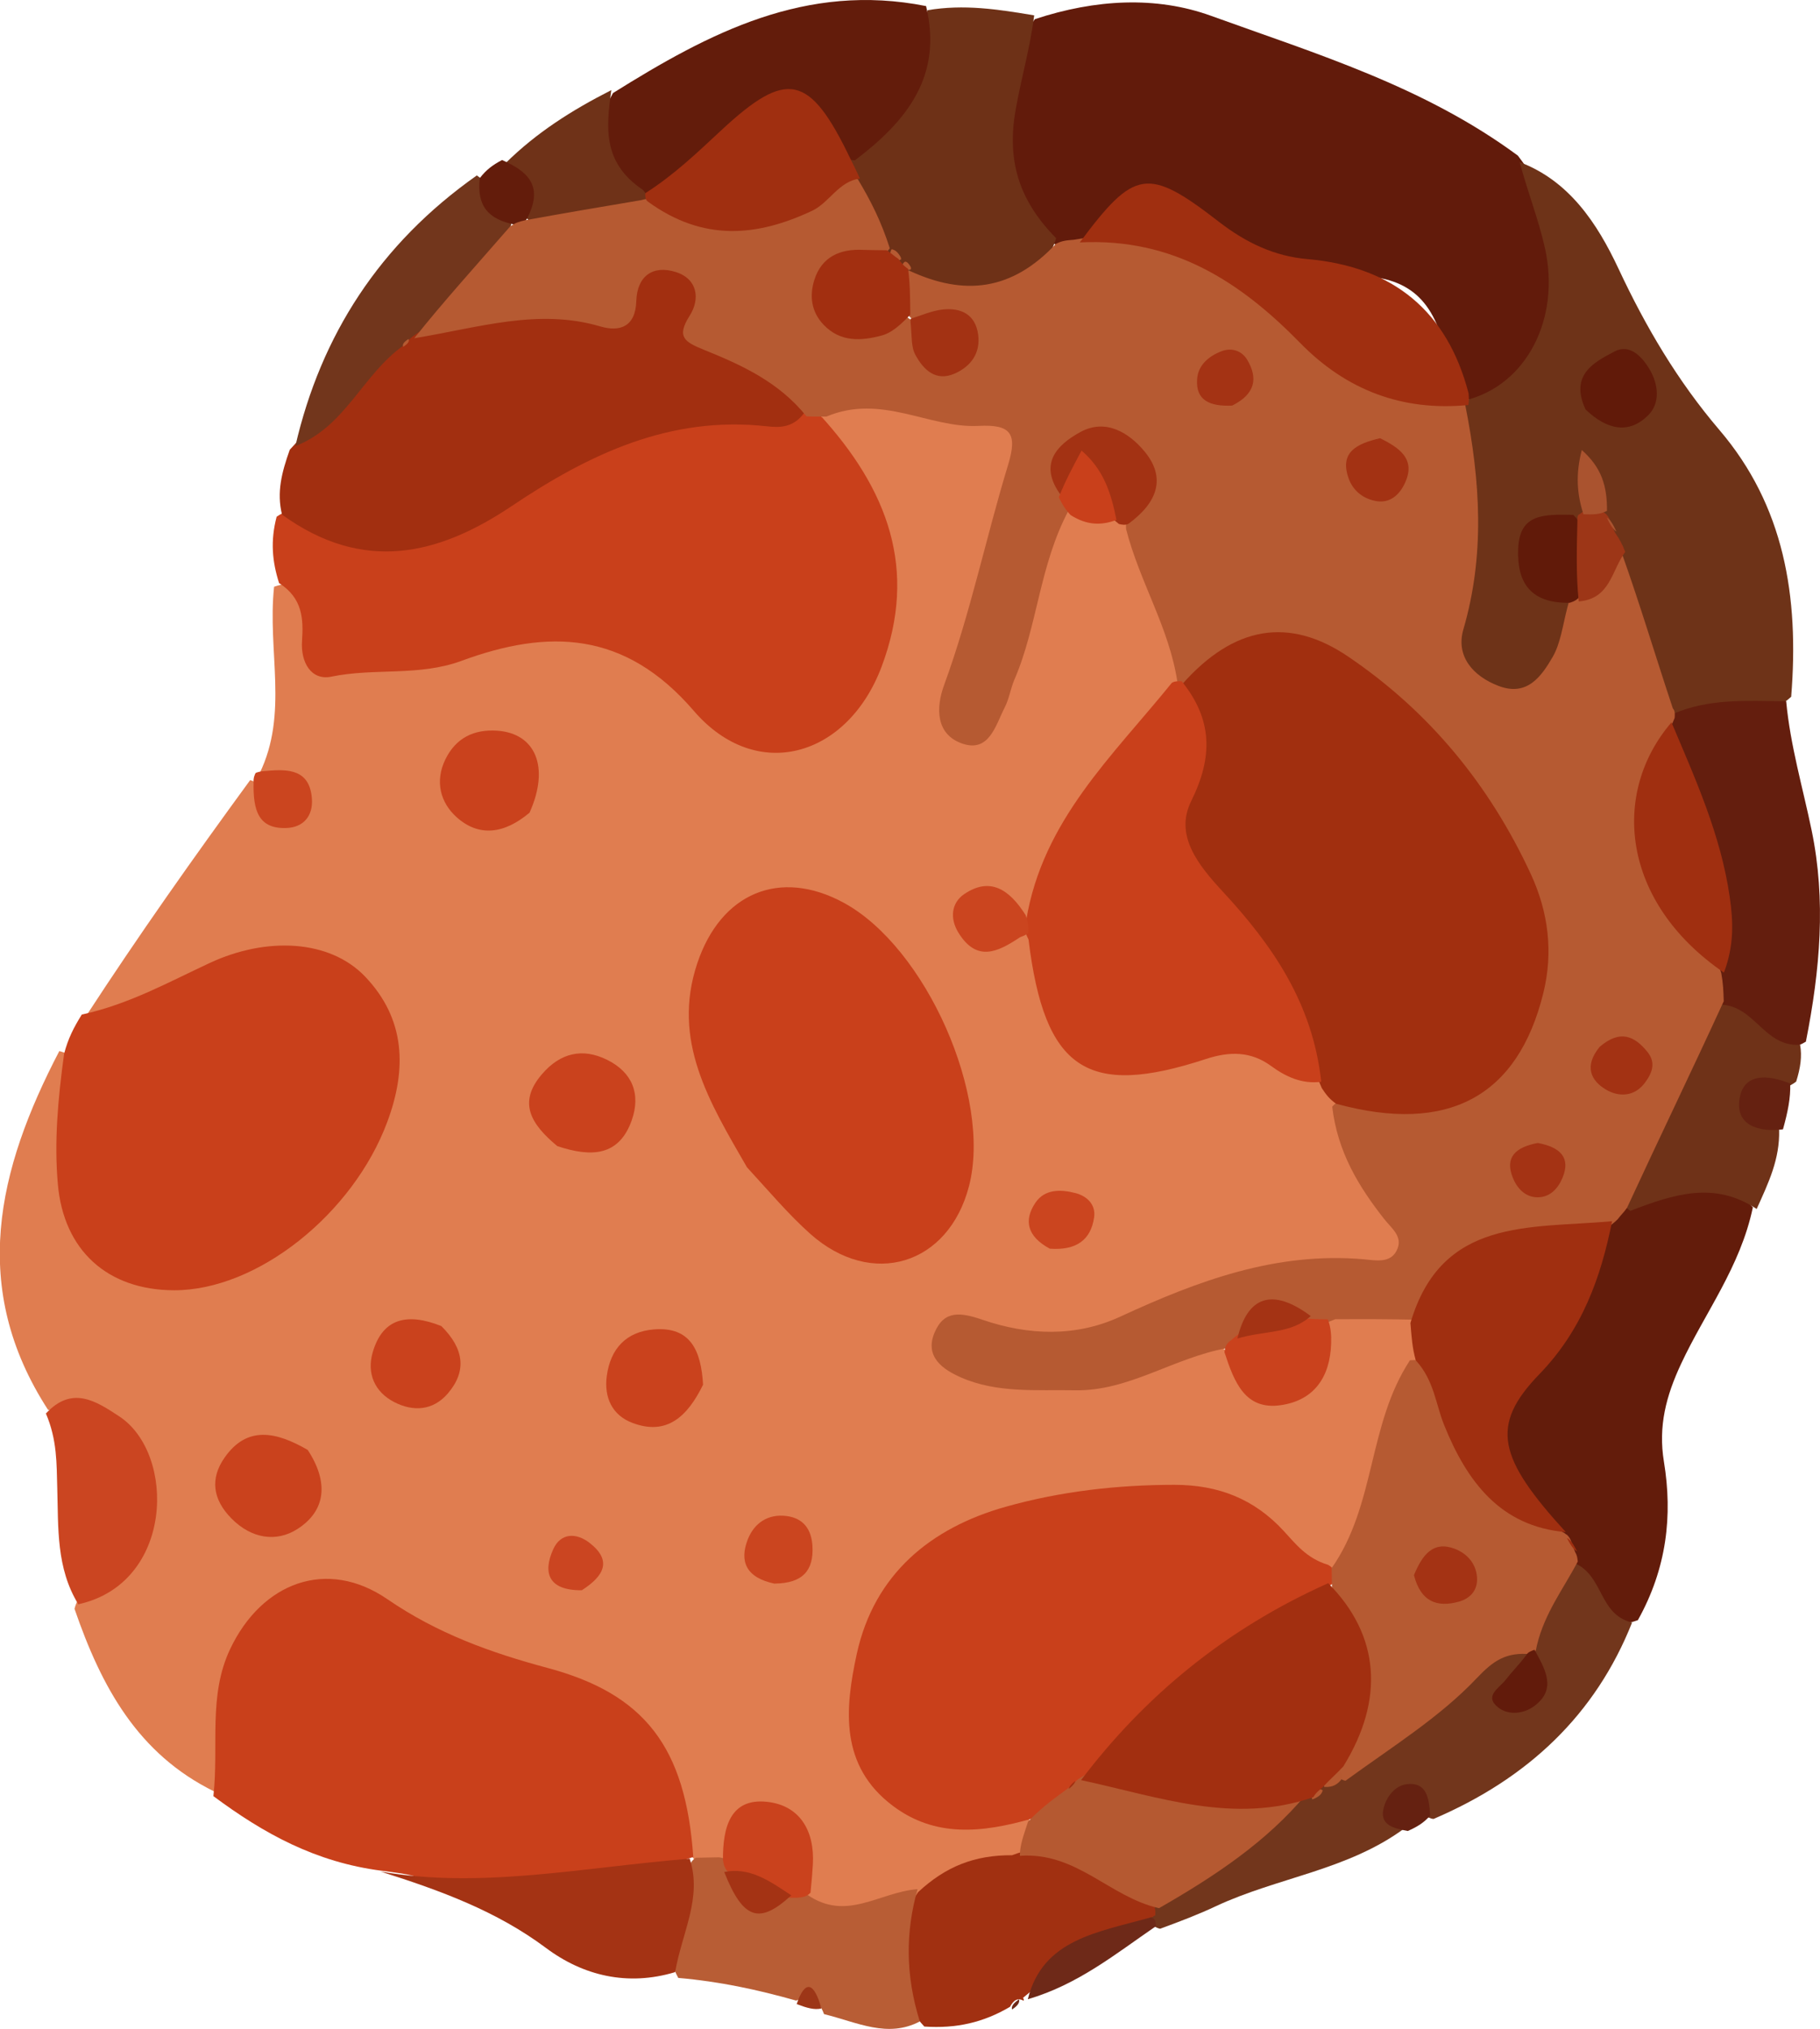 <?xml version="1.0" encoding="UTF-8"?><svg id="Layer_1" xmlns="http://www.w3.org/2000/svg" viewBox="0 0 185.66 206.9"><defs><style>.cls-1{fill:#aa532f;}.cls-2{fill:#631c0b;}.cls-3{fill:#a43314;}.cls-4{fill:#a02f10;}.cls-5{fill:#72361c;}.cls-6{fill:#6e3117;}.cls-7{fill:#a13011;}.cls-8{fill:#a33213;}.cls-9{fill:#a12f0f;}.cls-10{fill:#a22f10;}.cls-11{fill:#641e0e;}.cls-12{fill:#ca421d;}.cls-13{fill:#611a09;}.cls-14{fill:#e07d50;}.cls-15{fill:#6f3218;}.cls-16{fill:#652111;}.cls-17{fill:#b85d35;}.cls-18{fill:#b55931;}.cls-19{fill:#cb451f;}.cls-20{fill:#b65a32;}.cls-21{fill:#6e3318;}.cls-22{fill:#621b0b;}.cls-23{fill:#c9401b;}.cls-24{fill:#cb4521;}.cls-25{fill:#9d3617;}.cls-26{fill:#6e2918;}</style></defs><path class="cls-14" d="m8.81,103.56c5.31-8.15,10.86-16.01,16.71-24.01,1.68.45,1.64,2.62,3.96,2.75.29-2.22-1.76-2.31-3.01-3.42,2.99-6.13.79-12.48,1.49-19.05,3.36-1.16,3.81,1.39,4.08,3.36.47,3.5,2.33,4.1,5.49,3.99,4.55-.15,8.81-1.38,13.17-2.38,6.93-1.59,13.42-1.44,18.72,4.51,3.51,3.94,7.83,7.46,13.47,4.58,5.89-3.01,7.04-8.97,7.05-14.92,0-4.01-1.5-7.78-3.8-11.16-1.02-1.49-2.38-2.81-2.51-5.11,2.51-2.73,5.47-2.68,8.49-2.13,2.45.45,4.86,1.06,7.34,1.4,5.15.71,5.77,1.54,4.52,6.46-1.51,5.96-2.81,11.98-4.89,17.78-.39,1.09-.81,2.2-.99,3.34-.19,1.26-.88,3,.72,3.5,1.63.51,2.06-1.34,2.52-2.49,1.56-3.86,2.71-7.85,3.71-11.89.56-2.24.89-4.6,3.03-6.52,1.94-.67,3.5-.27,5.45.14.63.21.88.32,1.45.65,3.13,4.96,5.1,9.99,5.82,15.82-1.13,3.26-3.27,5.39-5.24,7.63-4.33,4.93-7.4,10.58-10.03,16.89-.41.3-.56.38-.72.41-1.8.34-3.57-2.6-4.9-.87-1.6,2.08.58,2.25,2.11,2.18.98-.05,1.96-.32,3.17.39,1.56,2.23,1.66,4.63,2.51,6.77,2.14,5.37,6.31,7.87,11.31,5.71,5.69-2.45,10.57-1.5,15.8,1.76.96.69,1.45,1.29,2.02,2.32,1.15,4.47,3.25,8.01,5.53,11.54,2.47,3.82,1.37,6.4-3.09,6.27-9.15-.26-17.3,2.75-25.49,6.19-4.26,1.79-8.83,1.21-13.3.4-.94-.17-2.23-.6-2.61.6-.47,1.46.92,2.1,1.99,2.36,5.61,1.37,11.21,1.34,16.72-.57,2.34-.81,4.56-2.11,7.51-1.96,8.11,8.45,8.67,4.66,11.47-2.42.06-.14.22-.24.66-.57,2.52-1.03,4.7-1.01,7.27,0,1.28,1.08,1.5,2.19,1.5,3.79-2.13,5.83-3.35,11.5-5.1,17.01-.6,1.87-1.62,3.64-3.53,5.17-3.1.96-4.7-.97-6.35-2.54-3.2-3.06-6.92-4.39-11.33-4.26-5.18.15-10.31.73-15.3,2.04-9.66,2.54-15.16,9.77-15,19.23.12,6.91,4,10.67,11.01,10.66,1.65,0,3.31-.48,5.3.22,1.19,1.54.8,2.8-.18,4.35-3.28,1.93-6.95,1.87-10.14,4.14-3.95,1.13-7.42,3.2-11.59,1.08-1.02-1.23-1.16-2.37-1.29-3.53-.25-2.34-.4-4.98-3.28-5.46-2.61-.44-2.72,2.43-4.22,4.08-1.01.55-1.75.56-2.84.15-1.86-1.7-1.98-3.79-2.49-5.69-1.74-6.54-5.79-10.78-12.35-12.43-6.17-1.55-11.93-3.82-17.41-7.22-6.32-3.92-11.93-1.27-14.57,5.77-1.5,3.98.04,8.38-2.45,12.34-7.82-3.83-11.54-10.68-14.28-18.64.37-1.38,1.17-1.99,2.02-2.51,4.3-2.61,5.5-6.52,4.49-11.18-1.01-4.69-4.57-6.19-9.21-6.6-8.05-12.42-5.18-24.46,1.15-36.58,2.57.64,1.73,2.53,1.62,4.02-.15,2.15-.35,4.3-.31,6.46.19,11.1,9.07,16.21,18.56,10.26,5.5-3.45,10.01-8.18,12.24-14.63,1.6-4.6,1.47-8.99-2.18-12.46-3.62-3.43-8.11-3.53-12.59-1.8-3.09,1.19-6.05,2.72-9.15,3.93-1.68.65-3.3,1.7-5.46.59Z"/><path class="cls-23" d="m83.58,42.25c7.01,7.65,10.08,15.83,6.35,25.74-3.47,9.21-12.76,11.93-19.16,4.49-7.04-8.18-14.84-8.35-23.7-5.09-4.35,1.6-8.88.7-13.27,1.61-2.06.42-3.14-1.46-2.99-3.65.15-2.21.08-4.34-2.34-5.89-.7-2.19-.9-4.3-.25-6.77,1.7-1.18,3.18-.67,4.45.09,5.61,3.33,10.88,1.75,16.1-.95,1.33-.69,2.66-1.41,3.86-2.28,8.46-6.11,17.95-8.43,28.66-7.81.94-.07,1.47.03,2.28.51Z"/><path class="cls-22" d="m105.58,1.95c6.19-2.04,12.37-2.36,17.95-.34,10.69,3.87,21.72,7.18,31.31,14.26,4.88,6.39,5.9,13.04,2.78,20.14-1.21,2.76-2.95,5.18-6.83,5.27-2.49-1.07-2.81-3.07-3.24-5.03-1.24-5.64-3.73-8.1-9.52-8.15-5.89-.05-10.99-1.61-15.82-5.02-4.88-3.45-5.41-3.15-11.94,1.9-.88.29-1.41.33-2.35.16-7.15-5.21-8.15-15.24-2.35-23.19Z"/><path class="cls-23" d="m21.77,183.14c.57-5.15-.55-10.22,1.71-14.99,3.22-6.78,9.86-9.32,16.05-5.07,5.07,3.48,10.5,5.44,16.32,7,9.91,2.65,14.1,8.07,14.87,19.28-9.4,3.12-18.56,5.26-27.97,2.1-1.11-.37-2.25-.49-3.83-.7-6.68-.86-11.97-3.75-17.17-7.62Z"/><path class="cls-23" d="m8.33,103.46c4.86-1.06,8.92-3.34,13.1-5.28,5.76-2.67,12.2-2.39,15.83,1.42,4.08,4.29,4.28,9.36,2.24,14.82-3.48,9.34-13.23,17.17-21.75,17.15-6.78-.02-11.26-4.06-11.85-10.83-.38-4.31,0-8.6.64-13.29.41-1.56.98-2.67,1.8-3.99Z"/><path class="cls-21" d="m149.55,40.8c6.13-1.53,9.65-8.24,8.06-15.46-.63-2.86-1.72-5.61-2.59-8.81,5.01,1.89,7.88,6.16,10.09,10.88,2.77,5.92,6.03,11.45,10.3,16.45,6.58,7.71,8.14,16.93,7.31,27.19-3.26,2.98-7.13,1.78-11.06,2.4-2.88-.72-3.45-2.86-4.02-4.9-.92-3.31-2.13-6.54-2.98-10.25-.16-1.07-.24-1.77-.47-2.78-.28-.94-.48-1.57-.88-2.46-.21-.5-.29-.71-.47-1.23-.29-.93-.36-1.58-.57-2.19-.39.61-.19,1.36-.61,2.31-.27.5-.41.69-.83,1.08-5.78,2.55-5.8,3.77-.31,8.88.49,1.7.3,3.02-.23,4.25-1.33,3.06-3.16,5.61-7.01,5.13-3.39-.42-6.06-3.83-5.29-7.78,1.34-6.94,1.29-13.83.73-21.21.24-.69.38-.95.83-1.51Z"/><path class="cls-10" d="m82.03,42.11c-1.1,1.51-2.49,1.51-3.8,1.36-9.89-1.1-18.15,2.84-26.04,8.14-7.44,4.99-15.1,6.88-23.42.87-.56-2.27-.04-4.29.79-6.62,3.55-3.81,6.61-7.55,10.3-11.19.5-.34.7-.47,1.23-.78.55-.28.77-.38,1.35-.6,5.81-1.55,11.29-2.82,16.99-1.91,2.05.33,3.51-.17,4.46-2.14.95-1.96,2.53-3.12,4.82-2.61,2.58.58,3.39,2.49,3.11,4.89-.29,2.43,1.5,2.99,3.06,3.91,2.8,1.65,6.13,2.72,7.16,6.68Z"/><path class="cls-2" d="m178.81,123.12c-1.28,6.09-4.89,10.74-7.32,15.95-1.52,3.25-2.35,6.35-1.75,9.99.9,5.48.29,10.87-2.66,16.15-4.42,1.61-4.44-2.45-6.39-4.56-.31-.49-.43-.69-.69-1.21-.33-.73-.51-1.14-.88-1.84-.34-.46-.48-.65-.83-1.11-7.33-7.76-7.58-11.25-.89-18.93,3.31-3.8,4.42-8.48,6.44-13.24.48-.78.84-1.17,1.6-1.73,4.69-1.9,9.07-4.28,13.38.53Z"/><path class="cls-5" d="m160.61,159.39c3.01,1.28,2.45,5.25,5.88,6.06-3.73,9.4-10.62,15.91-20.25,20.03-1.31-.07-2.93-2.99-2.97.96-5.82,4.29-12.97,5-19.24,7.94-1.74.82-3.54,1.51-5.69,2.3-.54-.14-.71-.31-.97-.84-.07-.59-.04-.83.14-1.4,4.89-4.12,9.97-7.44,15.18-11.17.62-.53.99-.81,1.66-1.27.87-.58,1.48-.92,2.37-1.48,4.73-4.11,10.24-6.74,13.98-11.52,1.11-1.41,2.71-1.82,4.79-1.08,1.42,1.7-.14,2.8-.33,4.26,1.6-.87,1.12-2.3,1.06-3.89-.36-4.01,1.27-6.78,4.41-8.89Z"/><path class="cls-6" d="m105.5,1.56c-.41,3.28-1.32,6.38-1.89,9.62-.92,5.17.31,9.25,4.13,13.11-2,6.1-6.37,7.48-14.11,4.55-.77-.42-1.19-.71-1.85-1.27-.62-.58-.94-.95-1.44-1.62-1.36-2.28-2.32-4.37-3.48-6.76-.38-1.01-.5-1.72-.37-2.8,3.96-4.59,7.43-9.04,8.13-15.35,3.7-.62,7.1-.11,10.89.53Z"/><path class="cls-2" d="m94.47.62c1.71,7.09-1.9,11.68-7.26,15.73-1.6-.07-2.18-1.09-2.8-2.09-2.61-4.24-3.5-4.39-7.66-1.65-3.7,2.44-6.11,6.75-11.32,7.5-5.1-3.46-5.66-5.59-2.9-10.62C72.37,3.34,82.19-1.82,94.47.62Z"/><path class="cls-11" d="m170.65,72.8c3.79-1.61,7.47-1.32,11.56-1.29.42,4.52,1.7,8.82,2.6,13.18,1.47,7.1.87,14.16-.59,21.53-4.25,2.48-5.92-1.26-8.66-3.28-.65-1.05-.85-1.83-.97-3.05,1.41-6.99-.51-13.1-2.66-19.18-.71-2.01-1.76-3.91-1.9-6.49.14-.64.25-.88.61-1.43Z"/><path class="cls-7" d="m117.73,194.29c.16.38.13.79.12,1-4.47,3.02-9.44,4.94-13.49,8.43.19.31,0,.33-.04.24-.52-.21-.89-.05-1.29.68-2.71,1.59-5.44,2.23-8.74,2.01-3.8-4.15-4-8.67-.64-13.7,2.83-2.63,5.77-3.79,9.59-3.77,6.41-2.45,10.21,1.61,14.5,5.11Z"/><path class="cls-17" d="m93.6,192.65c-1.22,4.32-1.26,8.69.23,13.48-3.29,1.72-6.34.1-9.77-.75-.56-1.49-1.33-1.94-2.85-1.38-3.98-1.12-7.77-1.94-12.02-2.31-2.3-4.27.01-7.8,1.33-11.82.26-.33.4-.4.48-.43.73-.03,1.38-.02,2.36-.05.53.08.73.19,1.14.56,1.24,2.62,2.49,4.55,5.87,3.07.78-.19,1.23-.16,1.96.17,4.01,2.8,7.34-.24,11.26-.55Z"/><path class="cls-3" d="m70.36,189.54c1.29,3.99-.77,7.46-1.49,11.56-4.83,1.46-9.37.38-13.18-2.47-5.03-3.75-10.69-5.83-16.88-7.79,10.26,1.8,20.67-.43,31.55-1.31Z"/><path class="cls-5" d="m41.17,35.22c-4.24,3.03-5.9,8.27-11.04,10.27,2.61-11.31,8.6-20.62,18.51-27.6,1.65,1.08,2.14,2.88,3.58,4.42-.72,6.24-5.58,8.72-10.09,11.98-.29.22-.25.22-.24.2-.16.14-.32.31-.72.73Z"/><path class="cls-15" d="m175.45,102.44c3.58.07,4.47,4.33,8.18,4.1.21,1.18.04,2.35-.4,3.75-1.72,1.36-5.85,1.46-1.74,4.92.08,2.98-1.07,5.37-2.29,8.07-4.31-2.85-8.41-1.53-12.88.19-1.43-.92-1.27-2.15-.68-3.15,3.16-5.31,5.22-11.14,7.93-16.66.3-.61.88-.98,1.88-1.22Z"/><path class="cls-24" d="m4.68,144.14c2.68-2.89,5.13-1.26,7.5.3,5.78,3.81,5.56,17.01-4.19,19.15-2.27-3.7-2.03-7.81-2.15-11.86-.07-2.45,0-4.9-1.16-7.6Z"/><path class="cls-15" d="m62.36,9.19c-.51,3.71-.94,7.37,3.18,10.14.41.41.52.65.44,1.25-3.34,2.78-7.12,2.42-11.12,2.64-2.56-1.56-1.88-4.37-3.28-6.59,3.16-3.11,6.71-5.37,10.78-7.44Z"/><path class="cls-26" d="m104.85,203.86c1.52-6.15,7.17-6.82,12.61-8.36.4.2.42.4.47.91-4.13,2.83-7.96,5.96-13.07,7.45Z"/><path class="cls-19" d="m26.1,78.81c.46-.18.78-.17,1.11-.2,2.27-.21,4.41-.12,4.61,2.87.11,1.71-.85,2.88-2.57,2.95-2.93.13-3.44-1.86-3.38-4.64-.04-.4.1-.82.23-.99Z"/><path class="cls-2" d="m51.22,16.32c2.56,1.13,4.2,2.57,2.66,5.73-.31.7-.66.89-1.4.85-2.65-.55-3.86-1.86-3.54-4.73.66-.86,1.31-1.34,2.27-1.85Z"/><path class="cls-16" d="m181.88,115.16c-2.58.32-4.89-.47-4.42-3.17.42-2.48,2.71-2.49,5.16-1.5.05,1.48-.25,2.92-.74,4.68Z"/><path class="cls-16" d="m143.61,186.71c-1.6-.3-2.95-.66-2.43-2.47.33-1.13,1.17-2.15,2.3-2.3,1.99-.26,2.31,1.28,2.41,3.2-.66.75-1.32,1.14-2.28,1.57Z"/><path class="cls-25" d="m81.27,204.36c.86-2.55,1.79-2.23,2.52.45-.73.16-1.46-.05-2.52-.45Z"/><path class="cls-26" d="m103.24,204.91c-.1-.31.14-.66.71-1.03.1.32-.14.66-.71,1.03Z"/><path class="cls-20" d="m52.05,23.1c.5-.39.87-.48,1.51-.64,3.99-.72,7.71-1.36,11.84-2.05,1.6-.45,2.71-.1,3.8.34,5.04,2.05,9.77,1.36,14.29-1.53,1.11-.71,2.22-1.52,4.01-.96,1.36,2.27,2.4,4.34,3.27,7.06-.85,1.14-1.65,1.34-2.47,1.51-2.1.44-4.13,1.21-3.44,3.85.66,2.53,2.84,2.39,4.91,1.94.81-.17,1.6-.44,2.77-.27.57.36.78.61,1.02.84,1.07,1.02,1.13,3.42,3.5,2.65.46-.15.76-.74.62-1.23-.64-2.26-2.77-1.16-4.47-1.95-1.36-1.05-1.53-2.22-1.29-3.86.22-.58.34-.79.77-1.23,5.7,2.67,10.56,2.06,15.02-2.7.61-.32,1.05-.36,1.82-.42,8.06-1.39,14.75.28,20.26,6.25,5.22,5.66,11.86,8.89,19.68,10.59,1.56,7.84,2.01,15.35-.19,22.89-.79,2.72.96,4.76,3.58,5.76,2.91,1.12,4.37-.95,5.53-2.95.8-1.39,1.01-3.13,1.51-5.09.14-.58.25-.77.62-1.2,2.18-1.08,2.81-3.33,4.95-4.21,1.86,5.23,3.39,10.37,5.18,15.75.26.25.2.74.18.98-.97,2.2-1.54,4.31-2.03,6.37-1.21,5.08-.65,9.9,2.99,14.04,1.41,1.61,3.07,3.08,3.8,5.61.19,1.05.22,1.77.25,2.86-3.28,7.14-6.56,13.91-9.86,21.05-.34.5-.6.7-.95,1.17-1.57,1.58-3.43,1.78-5.22,1.87-6.49.3-11.83,2.59-15.59,8.38-2.77-.06-5.16-.06-8-.05-.8.32-1.2.52-2,.59-2.83-1.19-5.28-2.1-7.35,1.25-.54.58-.91.84-1.66,1.1-5.54,1-10.02,4.41-15.55,4.31-3.94-.07-7.93.31-11.63-1.31-1.8-.79-3.74-2.08-2.7-4.56.98-2.34,2.69-2.08,4.93-1.31,4.63,1.58,9.48,1.77,14.02-.33,7.9-3.65,15.89-6.63,24.83-5.85,1.23.11,2.87.49,3.47-1.13.47-1.26-.68-2.08-1.39-2.99-2.58-3.29-4.74-6.79-5.29-11.44,1.63-1.8,3.49-.93,5.25-.85,8.55.38,13.36-3.38,14.96-11.82.6-3.17.39-6.31-.85-9.29-3.94-9.44-10.14-17.05-18.68-22.7-5.22-3.45-10.07-2.16-15.04,1.48-.6.14-.85.14-1.42-.05-.83-5.6-3.84-10.19-5.25-15.68-.07-1.39.48-2.22.84-3.12,1.07-2.7,0-4.56-2.59-5.29-2.77-.78-4.33.51-4.23,3.79.26,1,.33,1.68.14,2.69-3.01,5.63-3.18,11.81-5.55,17.29-.39.91-.53,1.94-.98,2.82-.94,1.84-1.59,4.66-4.35,3.7-2.67-.93-2.71-3.6-1.84-5.97,2.69-7.34,4.26-15.01,6.53-22.46.98-3.21.26-4.13-3.03-3.96-5.05.25-9.89-3.32-15.51-.95-.84.01-1.27,0-2.03-.02-2.85-3.55-6.66-5.25-10.48-6.8-1.92-.78-2.83-1.29-1.44-3.46,1.1-1.73.8-3.76-1.41-4.46-2.34-.74-3.95.41-4.03,2.95-.08,2.63-1.67,3.18-3.66,2.6-6.37-1.88-12.43.13-18.99,1.2,2.94-3.7,6.3-7.4,9.79-11.41Z"/><path class="cls-9" d="m120.59,69.78c5.28-5.97,10.92-6.91,16.95-2.82,8.28,5.61,14.42,13.1,18.62,22.17,1.8,3.89,2.3,7.97,1.28,12.12-2.6,10.57-9.71,14.43-21.14,11.3-.71-.5-1.02-.93-1.46-1.59-3.34-8.13-7.36-15.5-13.25-21.82-1.83-1.97-2.63-4.98-1.44-7.52,1.84-3.93,1.23-7.66.43-11.84Z"/><path class="cls-23" d="m105.27,185.45c-5.14,1.47-9.88,1.92-14.17-1.29-5.46-4.09-4.92-9.9-3.7-15.51,1.78-8.13,7.54-12.85,15.18-15,5.57-1.57,11.37-2.24,17.23-2.24,4.45,0,8.11,1.42,11.12,4.68,1.23,1.33,2.36,2.83,4.56,3.48.68.42.87.85.79,1.69-8.88,5.98-17.63,11.65-24.71,19.97-.39.43-.55.6-.96,1.02-.42.41-.59.57-1.02.97-1.38,1.14-2.48,2.06-4.32,2.24Z"/><path class="cls-23" d="m76.21,119.05c-3.84-6.66-7.72-12.93-5.08-20.82,2.4-7.17,8.41-9.71,14.93-6.18,8.41,4.56,15.15,19.8,12.79,28.9-2.09,8.05-9.92,10.45-16.19,4.87-2.23-1.99-4.17-4.3-6.44-6.77Z"/><path class="cls-23" d="m120.54,69.46c3.17,3.92,3.2,7.73.98,12.22-1.74,3.5.72,6.54,3.21,9.23,5.02,5.42,9.18,11.35,10.05,19.4-1.95.26-3.61-.51-5.1-1.6-2.1-1.55-4.31-1.49-6.64-.73-12.12,3.98-16.48,1.15-18.12-12.18-.37-.75-.51-1.17-.24-1.93,1.68-10.21,8.78-16.73,14.86-24.24.27-.19.76-.17,1.01-.17Z"/><path class="cls-20" d="m135.87,161.79c0-.77-.02-1.17-.03-1.88,4.53-6.47,3.68-14.64,7.99-21.2,3.03-.25,3.44,2.01,3.96,3.79,1.83,6.27,5.73,10.69,11.77,13.81.28.23.32.19.29.2.46.41.5.99.83,1.75.21.38.22.55.27.97-1.49,2.83-3.37,5.23-4.17,8.55-.1.61-.19.87-.61.9-2.56-.23-3.83.66-5.54,2.46-3.78,3.99-8.62,6.98-13.38,10.45-.5-.12-.67-.31-.92-.87,2.49-6.49,2.67-12.57-.48-18.94Z"/><path class="cls-4" d="m159.72,156.23c-6.64-.57-10.08-5.13-12.42-10.96-.85-2.13-1.02-4.54-2.88-6.56-.35-1.26-.42-2.33-.54-3.8,3.18-10.79,12.13-9.62,20.57-10.38-1.14,5.73-3.05,11.09-7.43,15.61-5.06,5.23-4.2,8.53,2.71,16.09Z"/><path class="cls-18" d="m104.88,185.75c1.15-1.21,2.26-2.08,3.66-3.09.51-.37.76-.6,1.18-.99.18-.17.15-.17.15-.16,1.42-.99,3.09-1.64,4.66-.93,5.8,2.6,11.87,2.29,18.65,2.46-3.97,4.74-9.18,8.24-14.95,11.54-5.04-1.13-8.38-5.75-14.19-5.34-.01-1.12.4-2.13.83-3.48Z"/><path class="cls-12" d="m31.39,147.85c2.16,3.29,1.86,6.2-1.04,8.06-2.16,1.39-4.71.99-6.74-1.07-1.92-1.95-2.2-4.07-.69-6.22,2.28-3.25,5.22-2.65,8.47-.77Z"/><path class="cls-12" d="m56.85,116.87c-2.72-2.26-4.05-4.46-1.55-7.35,1.86-2.16,4.13-2.69,6.63-1.45,2.56,1.27,3.47,3.46,2.51,6.18-1.3,3.65-4.1,3.78-7.59,2.62Z"/><path class="cls-12" d="m54.02,82.87c-2.61,2.2-5.19,2.48-7.44.46-1.66-1.49-2.24-3.66-1.14-5.91,1.08-2.2,2.94-3.07,5.29-2.91,3.89.27,5.38,3.7,3.29,8.36Z"/><path class="cls-12" d="m71.72,141.2c-1.6,3.27-3.71,5.21-7.19,3.9-2.07-.77-2.93-2.59-2.63-4.8.38-2.8,2-4.52,4.83-4.74,3.7-.29,4.79,2.14,4.99,5.64Z"/><path class="cls-12" d="m133.5,134.47c.81.05,1.22.06,1.95.06.32.82.37,1.65.34,2.48-.11,3.41-1.73,5.79-5.15,6.28-3.61.51-4.72-2.3-5.73-5.4.07-.67.25-.93.72-1.26,2.29-2.01,4.66-2.89,7.87-2.15Z"/><path class="cls-12" d="m45.02,135.22c2.38,2.36,2.58,4.65.65,6.89-1.5,1.74-3.53,1.86-5.46.86-2.01-1.04-2.81-2.94-2.19-5.07,1.01-3.49,3.53-4.06,7-2.68Z"/><path class="cls-12" d="m82.69,192.99c-.44.45-.81.48-1.47.53-2.8.05-4.9-1.02-7.08-2.77-.29-.43-.31-.62-.39-1.1-.02-3.36.77-6.29,4.45-5.92,3.37.34,4.92,2.94,4.72,6.39-.05.82-.11,1.64-.24,2.87Z"/><path class="cls-8" d="m108.26,50.55c-2.39-3.21-.46-5.17,1.94-6.49,2.57-1.41,4.95.04,6.55,1.97,2.22,2.67,1.35,5.19-1.62,7.37-.31.19-.76.09-.99.03-2.06-1.57-2.6-3.83-3.71-6.09-.24,1.44-.54,2.69-2.16,3.21Z"/><path class="cls-19" d="m79.02,161.49c-2.92-.61-3.61-2.28-2.74-4.51.65-1.66,2.05-2.63,3.95-2.39,1.74.22,2.56,1.38,2.65,3.08.13,2.42-.94,3.78-3.85,3.81Z"/><path class="cls-19" d="m104.63,93.35c.27.64.27,1.04.28,1.73-.31.37-.68.37-.93.54-2.2,1.46-4.33,2.5-6.19-.48-.94-1.5-.72-3.09.56-3.96,2.6-1.77,4.59-.55,6.29,2.16Z"/><path class="cls-19" d="m107.09,127.33c-2.32-1.25-2.67-2.9-1.47-4.68.95-1.41,2.56-1.38,4.05-1,1.23.31,2.13,1.19,1.94,2.49-.33,2.3-1.82,3.39-4.52,3.19Z"/><path class="cls-23" d="m108.01,50.71c.65-1.65,1.4-3.04,2.32-4.76,2.21,1.89,3,4.23,3.56,7.07-1.5.56-2.99.58-4.68-.5-.59-.64-.85-1.1-1.2-1.81Z"/><path class="cls-24" d="m59.35,162.16c-3.44.03-3.99-1.81-2.91-4.19.74-1.64,2.32-1.73,3.73-.62,2.24,1.76,1.52,3.31-.82,4.81Z"/><path class="cls-4" d="m149.79,41.3c-6.73.66-12.45-1.52-17.14-6.31-6.1-6.24-12.96-10.75-22.5-10.27,5.58-7.47,6.92-7.73,14.21-2.09,2.74,2.12,5.65,3.5,9.01,3.79q13.18,1.16,16.44,13.68c.05.57.03.75-.02,1.19Z"/><path class="cls-13" d="m161.75,41.77c-1.66-3.57.88-4.84,2.97-5.94,1.55-.81,2.83.58,3.59,1.89.87,1.51,1.07,3.39-.18,4.63-1.96,1.94-4.17,1.51-6.38-.59Z"/><path class="cls-13" d="m161.03,60.97c-.34.34-.73.44-.92.5-3.93.05-5.38-1.98-5.24-5.53.14-3.62,2.69-3.48,5.62-3.44,2.57,2.6,2.39,5.33.54,8.47Z"/><path class="cls-25" d="m161.05,61.33c-.28-2.66-.21-5.3-.13-8.39,0-.45.14-.48.21-.5.69-.61,1.4-.68,2.48-.19.31.22.28.25.28.23.41.44.46,1.04.84,1.8.48.71.77,1.21,1.06,2-1.42,1.93-1.51,4.78-4.74,5.05Z"/><path class="cls-1" d="m163.93,52.09c-.69.38-1.38.38-2.4.35-.66-2.04-.82-4.05-.17-6.55,2.03,1.8,2.59,3.68,2.57,6.2Z"/><path class="cls-1" d="m164.89,54.2c-.3-.18-.63-.65-.98-1.43.31.17.63.65.98,1.43Z"/><path class="cls-20" d="m41.14,35.36c-.13-.21.04-.48.53-.79.13.22-.05.48-.53.79Z"/><path class="cls-4" d="m160.87,158.19c-.32-.16-.66-.61-1.02-1.36.32.16.66.61,1.02,1.36Z"/><path class="cls-22" d="m155.7,168.77c.14-.31.61-.46.84-.54,1.01,1.89,2.34,3.96,0,5.72-1.09.82-2.67,1-3.74.14-1.43-1.16.15-1.97.78-2.78.6-.78,1.31-1.48,2.11-2.53Z"/><path class="cls-18" d="m136.49,180.39c.38.27.39.47.41.98-.45.6-.92.89-1.81.85-.22-1.11.27-1.63,1.39-1.84Z"/><path class="cls-18" d="m134.93,182.56c-.09.35-.3.59-.83.84-.23.09-.22.09-.23.09-.17-.46-.07-.84.65-1.07.33.05.38.11.4.14Z"/><path class="cls-4" d="m87.72,18.21c-2.17.27-3.11,2.46-4.89,3.29-5.6,2.63-11.09,3.16-16.72-.93-.32-.2-.29-.65-.28-.87,2.91-1.85,5.28-4.12,7.71-6.38,6.74-6.28,9.05-5.78,13.2,2.85.4.81.64,1.29.98,2.03Z"/><path class="cls-20" d="m92.06,27c.23-.52.5-.34.81.16.12.21.05.29.01.33-.27.06-.5.09-.83-.48Z"/><path class="cls-20" d="m90.97,25.41c.35.09.6.28.89.77.1.22.06.27.04.29-.48.19-.86.08-1.09-.63.06-.33.13-.4.17-.43Z"/><path class="cls-4" d="m175.86,99.18c-10.52-7.21-11.52-18.35-5.35-25.52,2.42,5.73,5.03,11.47,5.94,17.8.37,2.56.45,4.93-.59,7.72Z"/><path class="cls-3" d="m73.88,190.89c2.57-.52,4.57.87,6.84,2.38-3.26,3-4.92,2.47-6.84-2.38Z"/><path class="cls-10" d="m90.44,25.51c.53.33.72.58,1.21.89.32.43.5.69.98,1.01.21,1.5.21,2.89.23,4.68-.96.99-1.86,1.84-2.91,2.12-2.08.56-4.21.71-5.93-1.09-1.28-1.34-1.45-2.97-.95-4.57.74-2.36,2.62-3.19,4.99-3.07.65.03,1.31.02,2.38.04Z"/><path class="cls-8" d="m92.87,32.51c1.09-.33,2.18-.83,3.3-.95,1.85-.2,3.33.49,3.61,2.55.26,1.9-.74,3.25-2.38,3.98-1.95.86-3.21-.4-4.03-1.92-.44-.82-.34-1.92-.48-3.29,0-.39-.01-.37-.02-.37Z"/><path class="cls-8" d="m140.77,44.68c2.01.99,3.53,2.09,2.67,4.29-.48,1.23-1.44,2.36-2.96,2.14-1.34-.2-2.45-1.01-2.92-2.37-.91-2.63.82-3.49,3.21-4.05Z"/><path class="cls-8" d="m163.19,106.74c2.1-1.79,3.57-1.08,4.87.53.9,1.12.46,2.17-.26,3.14-1.08,1.45-2.68,1.46-3.97.7-1.53-.9-2.28-2.38-.64-4.37Z"/><path class="cls-3" d="m125.69,41.36c-2.28.1-3.74-.53-3.57-2.72.11-1.43,1.21-2.34,2.5-2.83,1.03-.39,2.05-.05,2.61.88,1.1,1.85.86,3.47-1.54,4.67Z"/><path class="cls-3" d="m156.87,116.55c2.3.43,3.36,1.49,2.54,3.51-.43,1.06-1.24,2.03-2.55,2.03-1.3,0-2.13-.96-2.55-2.03-.8-2.03.26-3.08,2.56-3.51Z"/><path class="cls-3" d="m133.71,134.2c-2.01,1.84-4.71,1.46-7.48,2.29,1.01-4.28,3.54-5.23,7.48-2.29Z"/><path class="cls-10" d="m134.98,182.21c-.45.37-.71.56-1.01,1.05-8.1,2.8-15.64,0-23.69-1.74,6.5-8.59,14.8-15.43,25.21-20.08,5.28,5.32,5.76,11.86,1.54,18.69-.76.81-1.35,1.31-2.06,2.07Z"/><path class="cls-10" d="m109.67,181.61c.03.16-.18.43-.62.8-.03-.16.18-.43.62-.8Z"/><path class="cls-3" d="m144.24,160.62c.85-2.07,1.95-3.51,4.13-2.7,1.24.47,2.19,1.46,2.3,2.9.1,1.32-.67,2.18-1.87,2.51-2.17.59-3.86.04-4.56-2.71Z"/></svg>